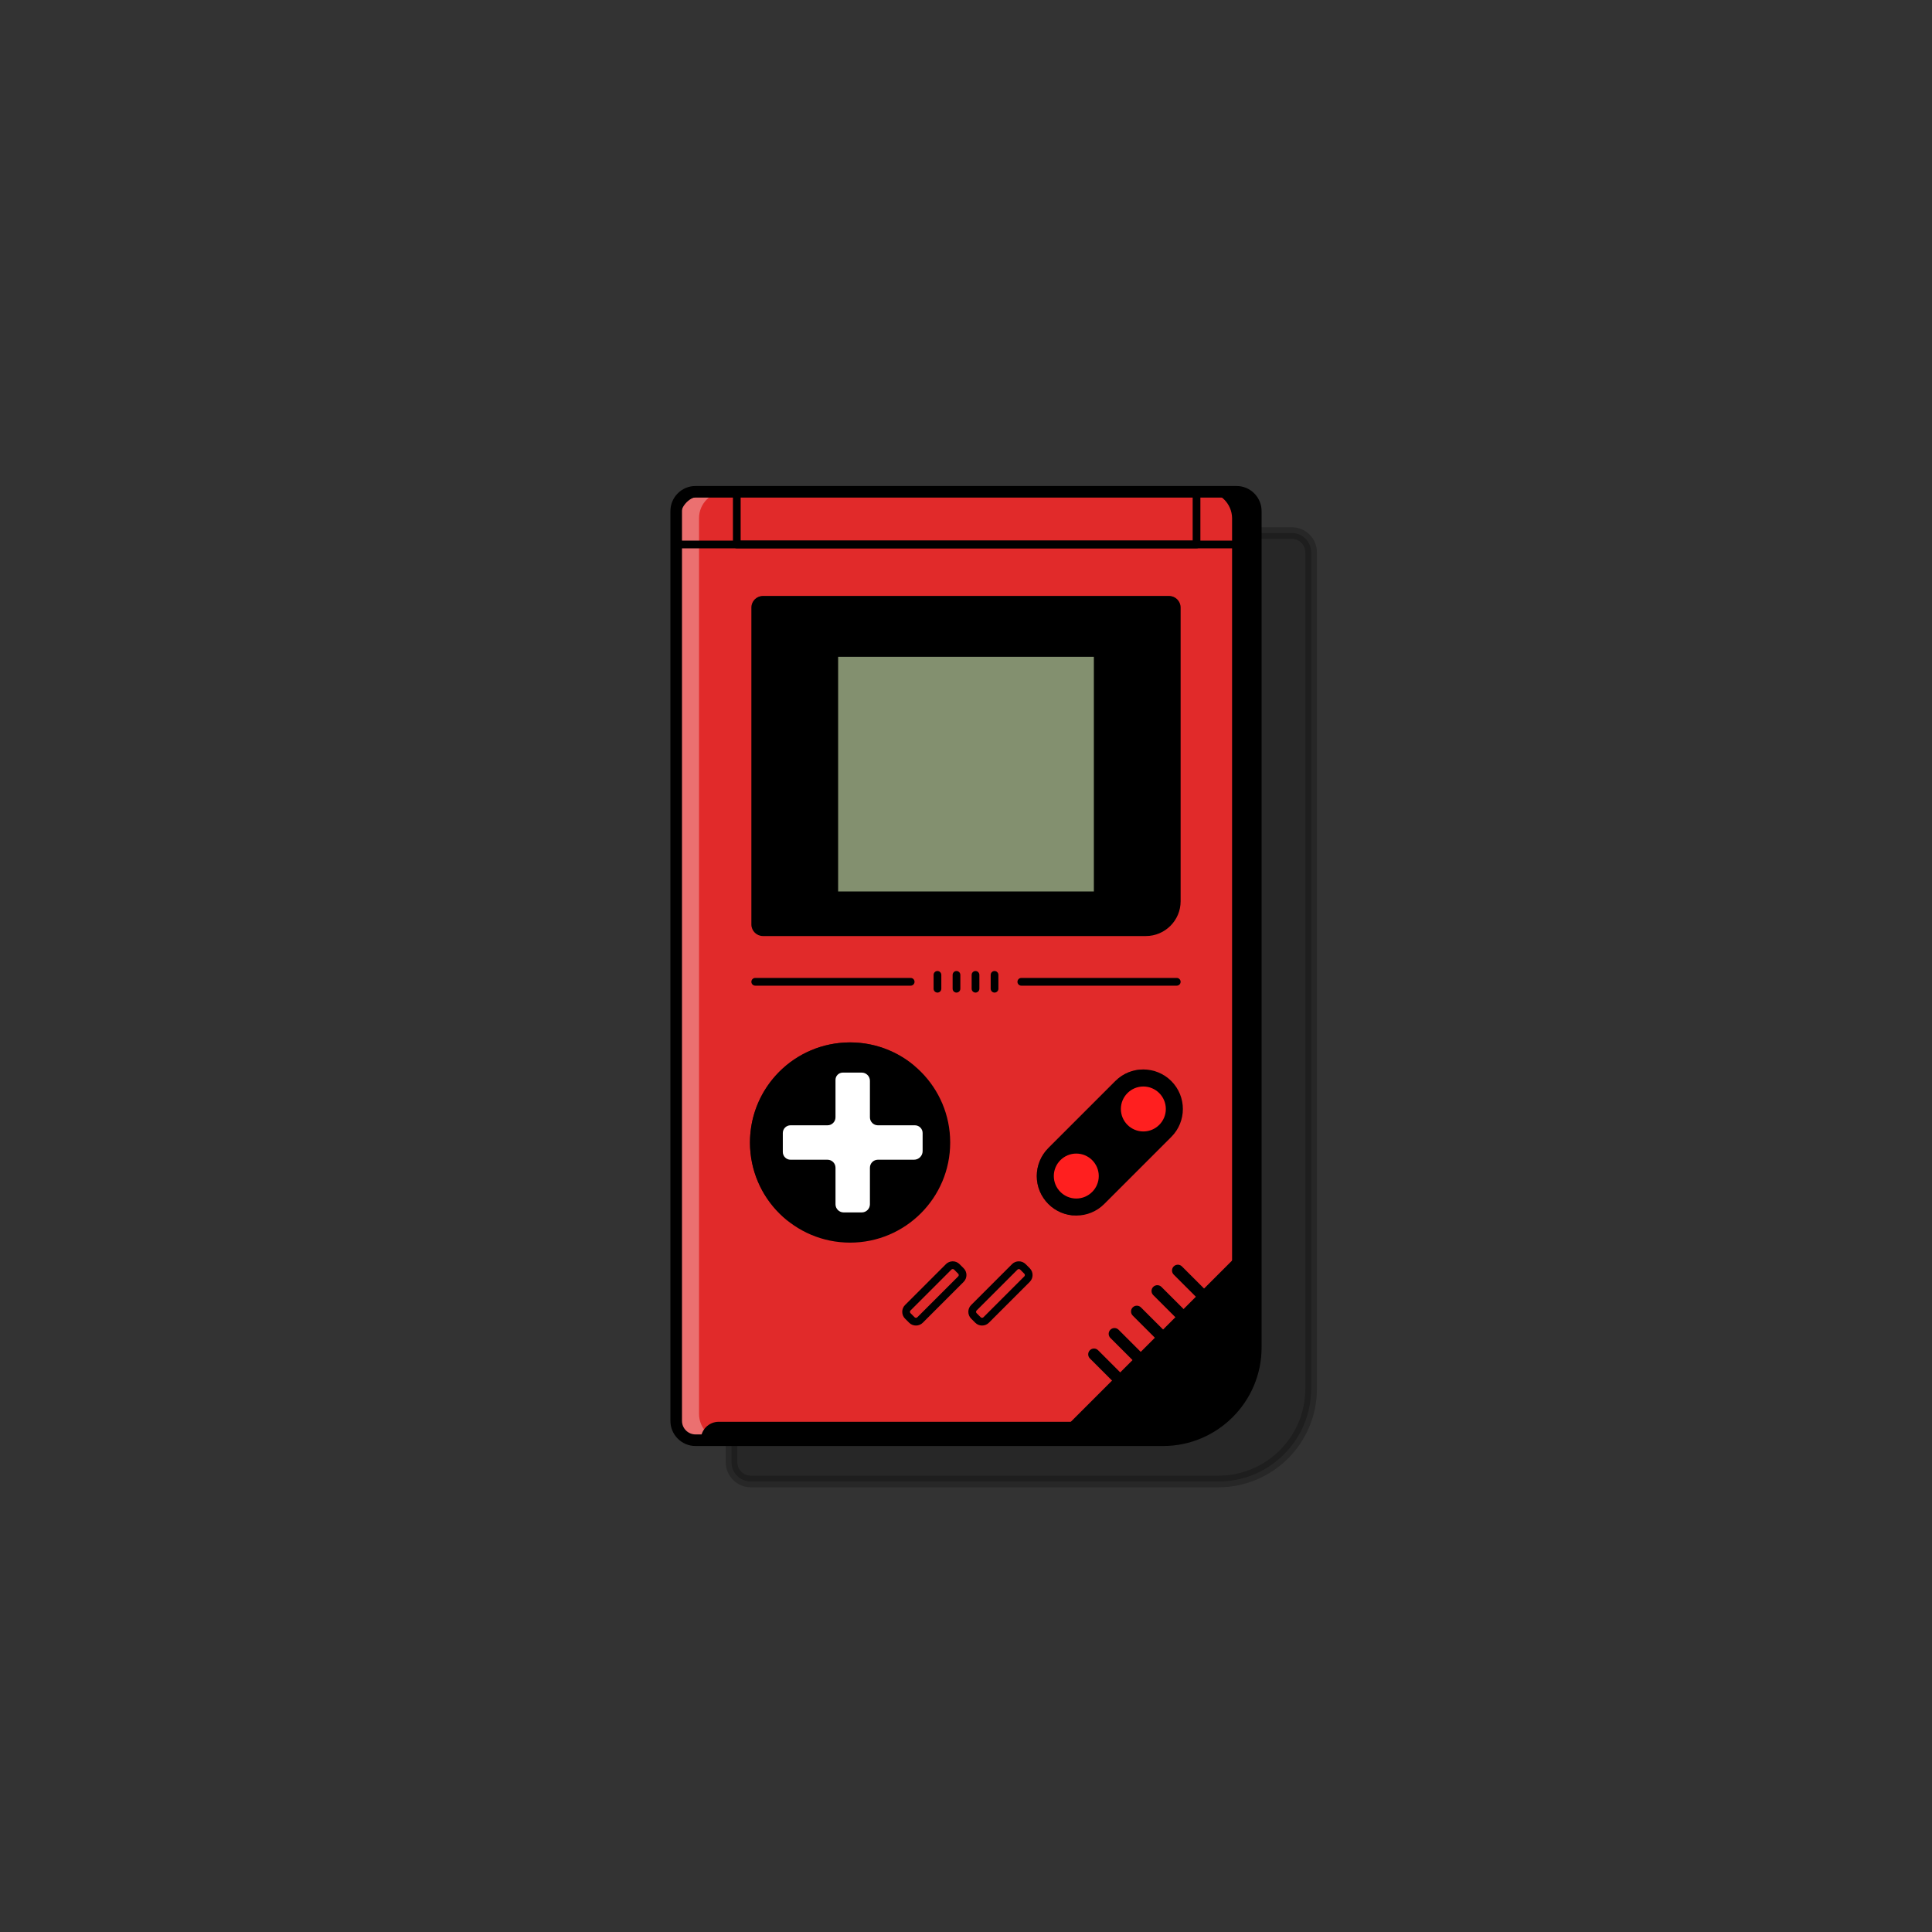 <?xml version="1.0" encoding="UTF-8"?><svg version="1.1" id="Layer_1" xmlns="http://www.w3.org/2000/svg" xmlns:xlink="http://www.w3.org/1999/xlink" x="0px" y="0px" viewBox="0 0 1000 1000" enable-background="new 0 0 1000 1000" xml:space="preserve" width="1000px" height="1000px">
<rect x="0" y="0" width="1000" height="1000" fill="#333333" stroke="none"/>
<g>
	<g id="Layer_1_1_">
		
			<path opacity="0.24" stroke="#000000" stroke-width="6" stroke-linecap="round" stroke-linejoin="round" enable-background="new    " d="
			M388.636,275.9h280c5.523,0,10,4.477,10,10v432.912c0,26.51-21.49,48-48,48h-242c-5.523,0-10-4.477-10-10V285.9
			C378.636,280.377,383.113,275.9,388.636,275.9z"/>
		<path fill="#e12a2a" d="M360,254.545h280c5.523,0,10,4.477,10,10v432.91c0,26.51-21.49,48-48,48H360c-5.523,0-10-4.477-10-10
			v-470.91C350,259.022,354.477,254.545,360,254.545C360,254.545,360,254.545,360,254.545z"/>
		<path opacity="0.33" fill="#FFFFFF" enable-background="new    " d="M361.818,731.818V268.182c0-7.531,6.105-13.637,13.637-13.637
			h-11.819c-7.531,0.001-13.636,6.106-13.636,13.637v463.636c0,7.531,6.105,13.636,13.636,13.637h11.819
			C367.923,745.455,361.818,739.349,361.818,731.818L361.818,731.818z"/>
		<circle fill="#000000" cx="440" cy="591.364" r="51.818"/>
		<path opacity="0.66" fill="#000000" enable-background="new    " d="M402.066,561.018c17.483-21.85,49.158-25.868,71.543-9.075
			c-0.411-0.35-0.816-0.7-1.24-1.044c-22.348-17.877-54.957-14.252-72.834,8.096c-17.877,22.348-14.252,54.957,8.096,72.833
			c0.424,0.339,0.859,0.656,1.29,0.98C387.622,614.657,384.587,582.872,402.066,561.018z"/>
		<g>
			<path fill="#000000" d="M636.364,254.545h-12.5c7.576-0.018,13.756,6.062,13.863,13.637V680
				c-0.107,36.194-29.488,65.473-65.682,65.455h12.5C620.695,745.455,650,716.15,650,680l0,0V268.182
				C650,260.651,643.895,254.546,636.364,254.545z"/>
			<path fill="#000000" d="M544.72,745.455h39.825C620.695,745.455,650,716.15,650,680l0,0v-39.826L544.72,745.455z"/>
			<path fill="#000000" d="M584.545,735.909h-212.5c-5.146,0-9.318,4.172-9.318,9.318v0.228h221.818
				C642.649,745.455,650,716.15,650,680v-9.545C649.999,706.604,620.694,735.909,584.545,735.909z"/>
		</g>
		<g>
			<path d="M602,748.455H360c-7.168,0-13-5.832-13-13v-470.91c0-7.168,5.832-13,13-13h280c7.168,0,13,5.832,13,13v432.91
				C653,725.576,630.121,748.455,602,748.455z M360,257.545c-3.86,0-7,3.14-7,7v470.91c0,3.859,3.14,7,7,7h242
				c24.813,0,45-20.187,45-45v-432.91c0-3.86-3.141-7-7-7H360z"/>
		</g>
		<path fill="#000000" d="M394.909,310.455h210.182c2.209,0,4,1.791,4,4v152.038c0,8.837-7.163,16-16,16H394.909
			c-2.209,0-4-1.791-4-4V314.455C390.909,312.246,392.7,310.455,394.909,310.455z"/>
		<g>
			<path d="M593.091,484.493H394.909c-3.309,0-6-2.691-6-6V314.455c0-3.309,2.691-6,6-6h210.182c3.309,0,6,2.691,6,6v152.038
				C611.091,476.418,603.016,484.493,593.091,484.493z M394.909,312.455c-1.103,0-2,0.897-2,2v164.038c0,1.103,0.897,2,2,2h198.182
				c7.72,0,14-6.28,14-14V314.455c0-1.103-0.897-2-2-2H394.909z"/>
		</g>
		<path fill="#83906F" d="M432.818,337.948h134.364c0.552,0,1,0.448,1,1v123.455c0,0.552-0.448,1-1,1H432.818c-0.552,0-1-0.448-1-1
			V338.948C431.818,338.396,432.266,337.948,432.818,337.948z"/>
		<g>
			<path d="M567.182,465.403H432.818c-1.654,0-3-1.346-3-3V338.948c0-1.654,1.346-3,3-3h134.364c1.654,0,3,1.346,3,3v123.455
				C570.182,464.057,568.836,465.403,567.182,465.403z M433.818,461.403h132.364V339.948H433.818V461.403z M567.182,339.948h0.01
				H567.182z"/>
		</g>
		<g>
			<path d="M650,283.818H350c-1.104,0-2-0.896-2-2v-13.636c0-8.622,7.014-15.637,15.636-15.637h272.729l0,0
				c8.622,0,15.636,7.015,15.636,15.637v13.636C652,282.922,651.104,283.818,650,283.818z M352,279.818h296v-11.636
				c0-6.417-5.22-11.637-11.636-11.637H363.636c-6.416,0-11.636,5.221-11.636,11.637V279.818z"/>
		</g>
		<g>
			<path d="M609.091,510.182h-80.455c-1.104,0-2-0.896-2-2s0.896-2,2-2h80.455c1.104,0,2,0.896,2,2S610.195,510.182,609.091,510.182
				z"/>
		</g>
		<g>
			<path d="M471.364,510.182h-80.455c-1.104,0-2-0.896-2-2s0.896-2,2-2h80.455c1.104,0,2,0.896,2,2S472.469,510.182,471.364,510.182
				z"/>
		</g>
		<path fill="#ffffff" d="M407.518,580.227h67.238c2.52,0,4.563,2.043,4.563,4.563v13.147c0,2.52-2.043,4.563-4.563,4.563h-67.238
			c-2.52,0-4.563-2.043-4.563-4.563V584.79C402.955,582.27,404.998,580.227,407.518,580.227z"/>
		<path fill="#ffffff" d="M434.562,553.182h13.148c2.52,0,4.562,2.042,4.562,4.562l0,0v67.239c0,2.52-2.042,4.562-4.562,4.562h0
			h-13.148c-2.52,0-4.562-2.042-4.562-4.562v0v-67.239C430.001,555.225,432.043,553.183,434.562,553.182z"/>
		<g>
			<path d="M446.051,631.547h-9.375c-4.533,0-8.221-3.688-8.221-8.221v-18.921c0-0.071-0.059-0.13-0.131-0.13h-19.148
				c-4.409-0.005-7.994-3.594-7.994-8v-9.829c0-4.408,3.586-7.994,7.994-7.994h19.145c0.072,0,0.131-0.059,0.131-0.131v-19.375
				c0-4.283,3.484-7.768,7.767-7.768h9.829c4.533,0,8.222,3.688,8.222,8.222v18.924c0,0.072,0.059,0.131,0.131,0.131h19.152
				c0,0,0.002,0,0.002,0c4.406,0,7.991,3.584,7.992,7.99v9.376c0,4.658-3.79,8.448-8.448,8.448h-18.697
				c-0.072,0-0.13,0.059-0.13,0.131v18.926C454.272,627.859,450.584,631.547,446.051,631.547z M409.176,582.452
				c-2.202,0-3.994,1.792-3.994,3.994v9.829c0,2.203,1.792,3.997,3.996,4h19.146c2.277,0,4.13,1.853,4.131,4.129v18.922
				c0,2.327,1.894,4.221,4.221,4.221h9.375c2.328,0,4.222-1.894,4.222-4.221V604.4c0-2.277,1.853-4.131,4.13-4.131H473.1
				c2.453,0,4.448-1.995,4.448-4.448v-9.375c0-1.065-0.416-2.068-1.17-2.822c-0.754-0.754-1.756-1.169-2.822-1.169
				c0,0-0.001,0-0.001,0h-0.003H454.4c-2.278-0.002-4.13-1.855-4.13-4.131V559.4c0-2.328-1.895-4.222-4.222-4.222h-9.829
				c-2.077,0-3.767,1.69-3.767,3.768v19.375c0,2.277-1.854,4.131-4.131,4.131H409.176z"/>
		</g>
		<path fill="#000000" d="M557.085,629.165c-11.296-0.005-20.45-9.166-20.446-20.462c0.002-5.418,2.154-10.614,5.983-14.447
			l34.712-34.711c7.988-7.988,20.939-7.988,28.927,0s7.988,20.939,0,28.927l0,0l-34.713,34.712
			C567.719,627.029,562.511,629.183,557.085,629.165z"/>
		<path opacity="0.66" fill="#000000" enable-background="new    " d="M544.18,623.183c-7.976-7.993-7.976-20.934,0-28.927
			l34.713-34.711c3.64-3.649,8.533-5.774,13.684-5.944c-0.26-0.01-0.517-0.038-0.779-0.038c-5.427-0.018-10.635,2.136-14.464,5.982
			l-34.712,34.711c-7.988,7.982-7.993,20.927-0.011,28.915c3.838,3.84,9.045,5.997,14.474,5.994c0.262,0,0.519-0.029,0.779-0.038
			C552.713,628.956,547.82,626.831,544.18,623.183z"/>
		<circle fill="#FF1F1F" cx="591.797" cy="574.007" r="13.636"/>
		<circle fill="#FF1F1F" cx="557.085" cy="608.72" r="13.636"/>
		<g>
			<path d="M591.797,589.643c-8.621,0-15.636-7.015-15.636-15.636s7.015-15.636,15.636-15.636s15.636,7.015,15.636,15.636
				S600.418,589.643,591.797,589.643z M591.797,562.371c-6.416,0-11.636,5.22-11.636,11.636s5.22,11.636,11.636,11.636
				s11.636-5.22,11.636-11.636S598.213,562.371,591.797,562.371z"/>
		</g>
		<g>
			<path d="M557.085,624.355c-8.621,0-15.636-7.015-15.636-15.636s7.015-15.636,15.636-15.636s15.636,7.015,15.636,15.636
				S565.706,624.355,557.085,624.355z M557.085,597.084c-6.416,0-11.636,5.22-11.636,11.636s5.22,11.636,11.636,11.636
				s11.636-5.22,11.636-11.636S563.501,597.084,557.085,597.084z"/>
		</g>
		<g>
			<path d="M474.098,686.1c-1.28,0-2.561-0.487-3.535-1.462l-2.104-2.104c-0.944-0.943-1.464-2.199-1.464-3.535
				c0-1.335,0.52-2.591,1.464-3.535l21.14-21.139c0.944-0.944,2.2-1.465,3.535-1.465s2.591,0.521,3.535,1.465l2.103,2.103
				c0.945,0.944,1.465,2.2,1.465,3.535c0,1.336-0.521,2.592-1.465,3.536l-21.138,21.139
				C476.659,685.612,475.378,686.1,474.098,686.1z M493.134,656.86c-0.155,0-0.452,0.038-0.707,0.293l-21.14,21.139
				c-0.254,0.255-0.292,0.553-0.292,0.707c0,0.155,0.038,0.452,0.292,0.707l2.104,2.104c0.389,0.389,1.024,0.39,1.415-0.001
				l21.138-21.139c0.255-0.255,0.293-0.552,0.293-0.707c0-0.154-0.038-0.452-0.293-0.707l-2.103-2.103h0
				C493.586,656.898,493.289,656.86,493.134,656.86z"/>
		</g>
		<g>
			<path d="M508.315,686.102c-1.335,0-2.591-0.521-3.535-1.465l-2.103-2.103c-0.944-0.944-1.465-2.2-1.465-3.535
				c0-1.336,0.521-2.592,1.465-3.536l21.139-21.139c1.949-1.949,5.12-1.948,7.071-0.001c0,0.001,0,0.001,0,0.001l2.103,2.104
				c0.944,0.943,1.465,2.199,1.465,3.535c0,1.335-0.521,2.591-1.465,3.535l-21.139,21.139
				C510.907,685.581,509.651,686.102,508.315,686.102z M527.353,656.86c-0.257,0-0.514,0.098-0.708,0.293l-21.139,21.139
				c-0.255,0.255-0.293,0.552-0.293,0.707c0,0.154,0.038,0.452,0.293,0.707l2.103,2.103c0.39,0.391,1.023,0.392,1.415,0
				l21.139-21.139c0.255-0.255,0.293-0.553,0.293-0.707c0-0.155-0.038-0.452-0.293-0.706l-2.103-2.104
				C527.865,656.958,527.608,656.86,527.353,656.86z"/>
		</g>
		<g>
			<path d="M593.244,709.785c-0.768,0-1.535-0.293-2.121-0.879l-16.393-16.393c-1.172-1.171-1.172-3.071,0-4.242
				c1.172-1.172,3.07-1.172,4.242,0l16.393,16.393c1.172,1.171,1.172,3.071,0,4.242
				C594.779,709.492,594.012,709.785,593.244,709.785z"/>
		</g>
		<g>
			<path d="M582.637,720.391c-0.768,0-1.535-0.293-2.121-0.879l-16.392-16.392c-1.172-1.171-1.172-3.071,0-4.242
				c1.172-1.172,3.07-1.172,4.242,0l16.392,16.392c1.172,1.171,1.172,3.071,0,4.242
				C584.172,720.098,583.404,720.391,582.637,720.391z"/>
		</g>
		<g>
			<path d="M604.814,698.214c-0.768,0-1.535-0.293-2.121-0.879l-16.393-16.392c-1.172-1.171-1.172-3.07,0-4.242s3.07-1.172,4.242,0
				l16.393,16.392c1.172,1.171,1.172,3.07,0,4.242C606.35,697.921,605.582,698.214,604.814,698.214z"/>
		</g>
		<g>
			<path d="M615.421,687.607c-0.768,0-1.535-0.293-2.121-0.879l-16.392-16.393c-1.172-1.172-1.172-3.071,0-4.242
				c1.172-1.172,3.07-1.172,4.242,0l16.392,16.393c1.172,1.172,1.172,3.071,0,4.242
				C616.956,687.314,616.188,687.607,615.421,687.607z"/>
		</g>
		<g>
			<path d="M626.028,677.001c-0.768,0-1.535-0.293-2.121-0.879l-16.393-16.392c-1.172-1.171-1.172-3.07,0-4.242s3.07-1.172,4.242,0
				l16.393,16.392c1.172,1.171,1.172,3.07,0,4.242C627.563,676.708,626.796,677.001,626.028,677.001z"/>
		</g>
		<g>
			<path d="M619.319,283.818H381.364c-1.104,0-2-0.896-2-2v-27.273c0-1.104,0.896-2,2-2h237.955c1.104,0,2,0.896,2,2v27.273
				C621.319,282.922,620.424,283.818,619.319,283.818z M383.364,279.818h233.955v-23.273H383.364V279.818z"/>
		</g>
		<g>
			<path d="M509.091,327.455h-97.727c-1.104,0-2-0.896-2-2s0.896-2,2-2h97.727c1.104,0,2,0.896,2,2S510.195,327.455,509.091,327.455
				z"/>
		</g>
		<g>
			<path d="M592.727,327.455h-31.362c-1.104,0-2-0.896-2-2s0.896-2,2-2h31.362c1.104,0,2,0.896,2,2S593.831,327.455,592.727,327.455
				z"/>
		</g>
		<g>
			<path d="M485.227,513.761c-1.104,0-2-0.896-2-2v-7.159c0-1.104,0.896-2,2-2s2,0.896,2,2v7.159
				C487.227,512.865,486.332,513.761,485.227,513.761z"/>
		</g>
		<g>
			<path d="M495.076,513.761c-1.104,0-2-0.896-2-2v-7.159c0-1.104,0.896-2,2-2s2,0.896,2,2v7.159
				C497.076,512.865,496.181,513.761,495.076,513.761z"/>
		</g>
		<g>
			<path d="M504.924,513.761c-1.104,0-2-0.896-2-2v-7.159c0-1.104,0.896-2,2-2s2,0.896,2,2v7.159
				C506.924,512.865,506.028,513.761,504.924,513.761z"/>
		</g>
		<g>
			<path d="M514.773,513.761c-1.104,0-2-0.896-2-2v-7.159c0-1.104,0.896-2,2-2s2,0.896,2,2v7.159
				C516.773,512.865,515.878,513.761,514.773,513.761z"/>
		</g>
	</g>
</g>
</svg>